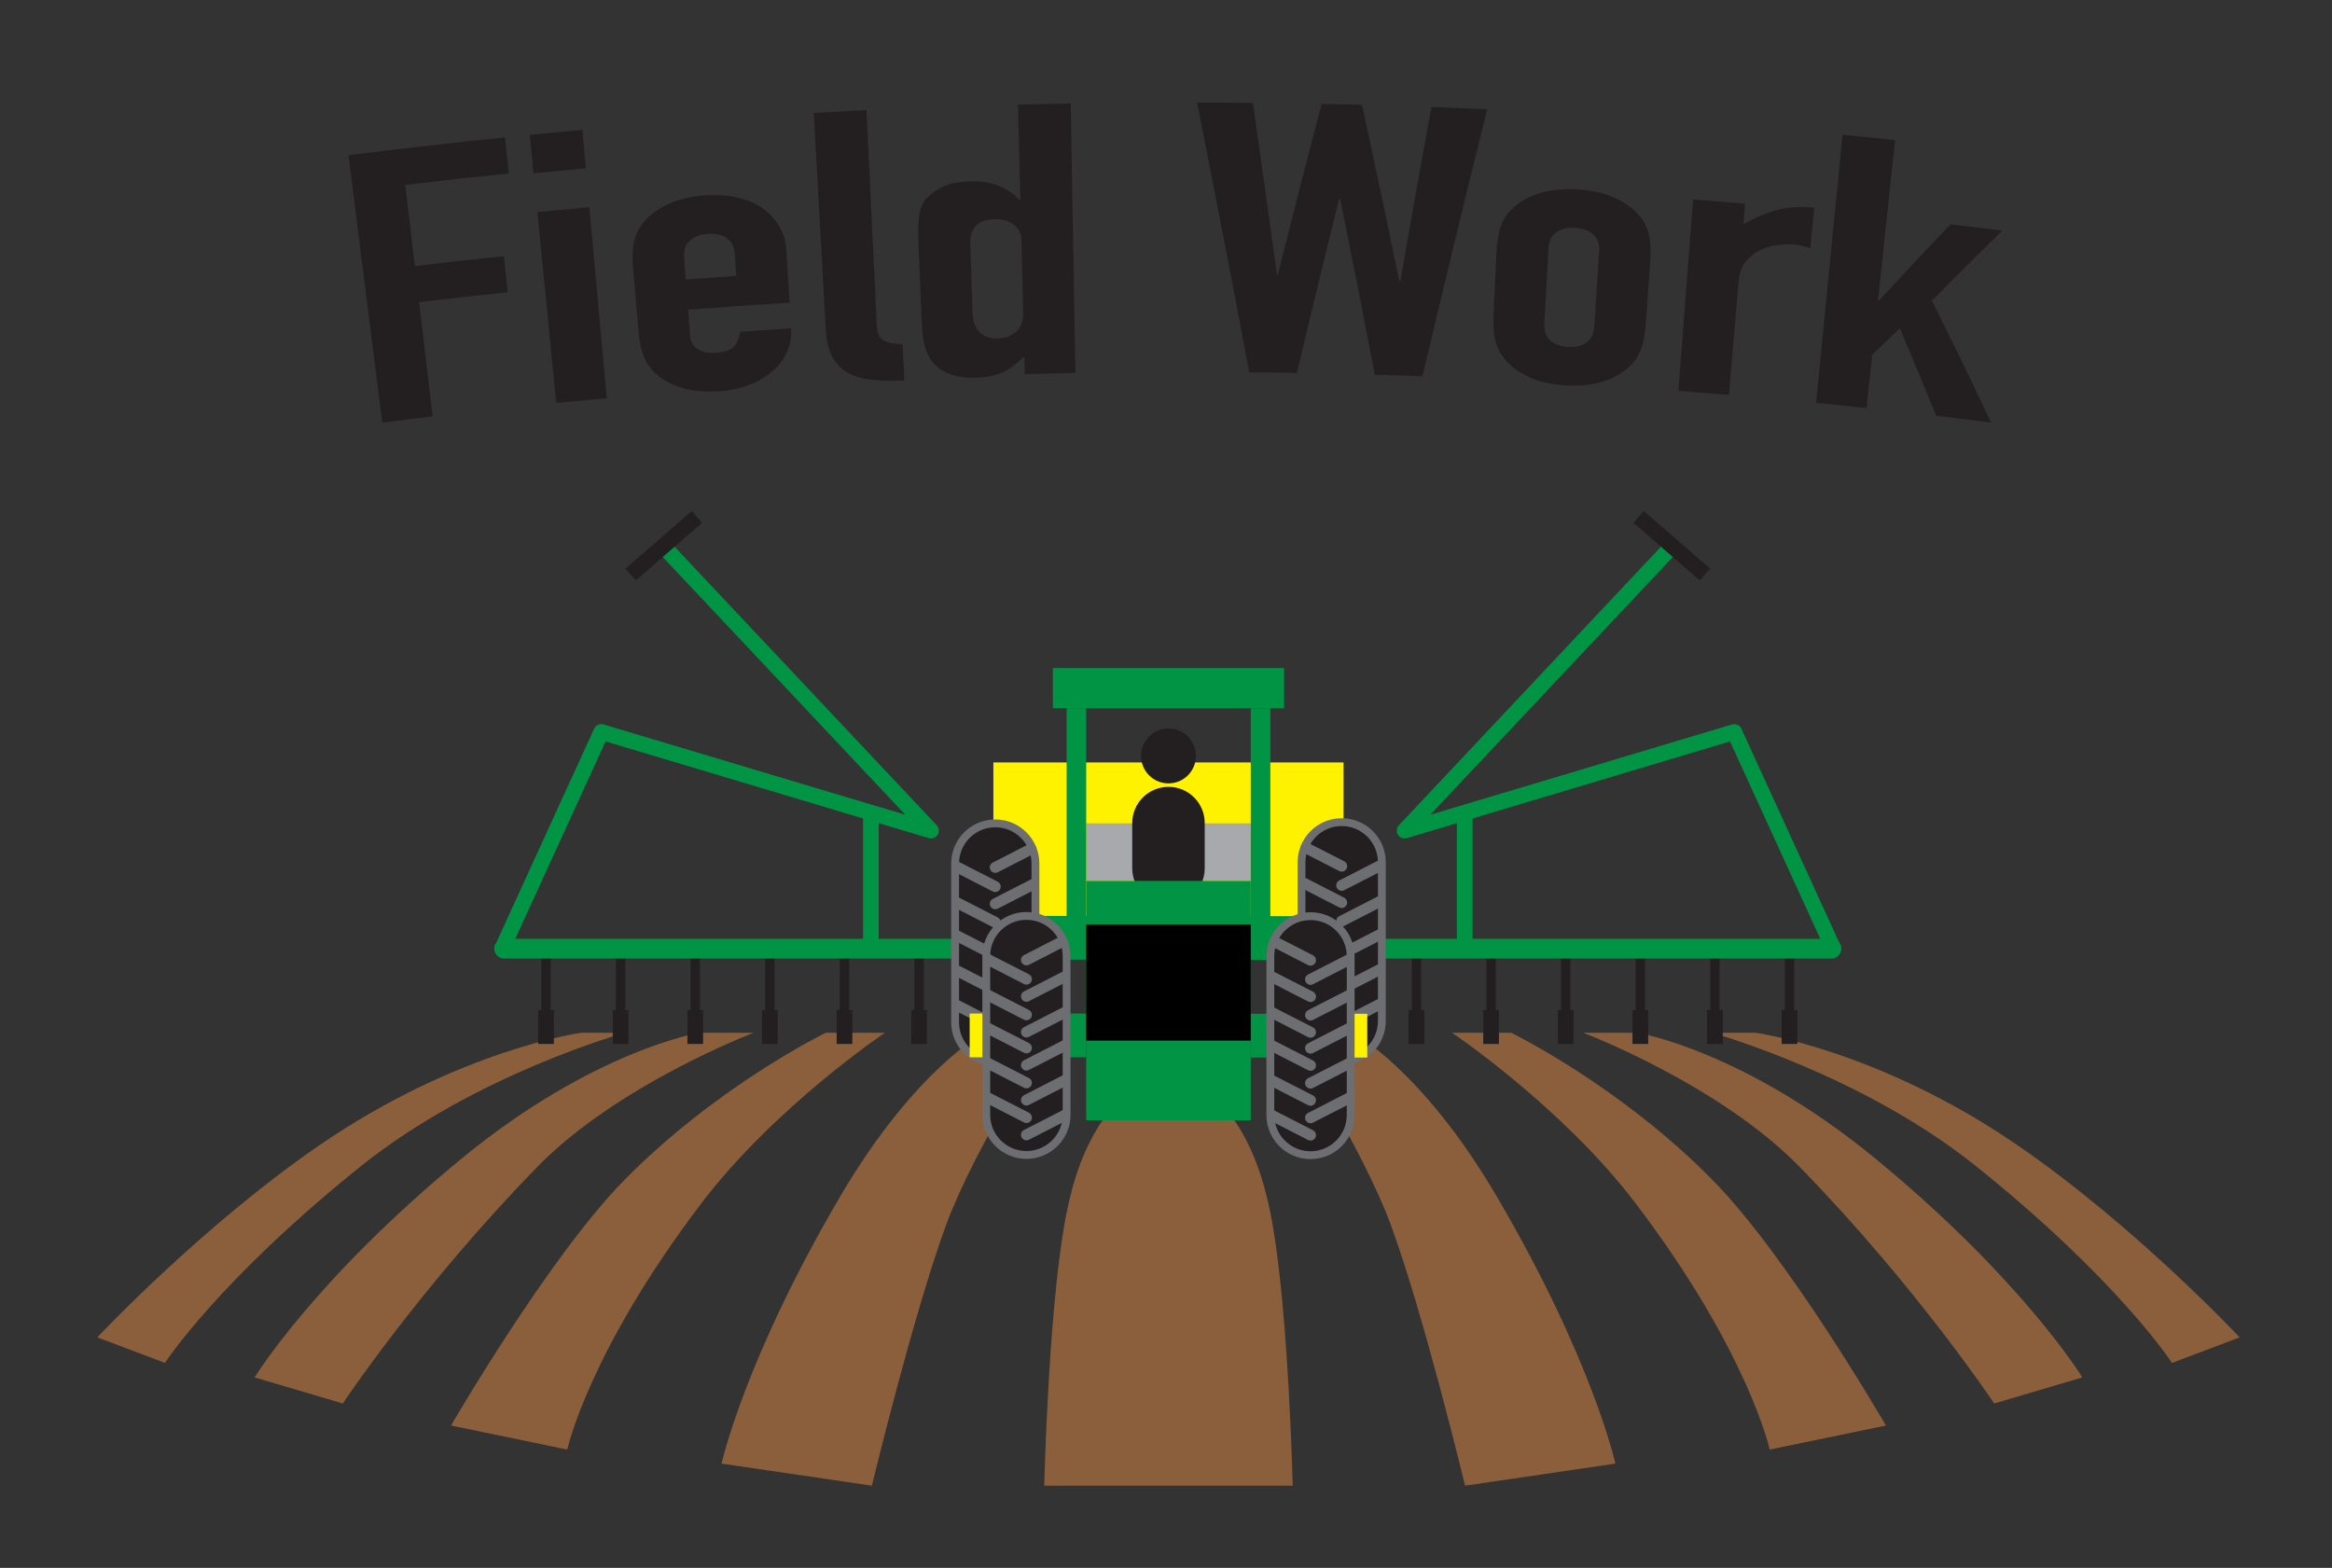 <?xml version="1.0" encoding="utf-8"?>
<!-- Generator: Adobe Illustrator 16.0.0, SVG Export Plug-In . SVG Version: 6.00 Build 0)  -->
<!DOCTYPE svg PUBLIC "-//W3C//DTD SVG 1.1//EN" "http://www.w3.org/Graphics/SVG/1.1/DTD/svg11.dtd">
<svg version="1.1" id="Layer_1" xmlns="http://www.w3.org/2000/svg" xmlns:xlink="http://www.w3.org/1999/xlink" x="0px" y="0px"
	 width="470px" height="316px" viewBox="0 0 470 316" enable-background="new 0 0 470 316" xml:space="preserve">
<rect x="0" y="0" width="470" height="316" fill="#333333" stroke="none"/>
<g>
	<path fill="#8B5E3C" d="M295.276,299.436l30.294-4.447c0,0-4.545-20.812-23.83-53.719c-15.147-25.85-29.081-33.117-29.081-33.117
		h-12.926c0,0,14.965,23.406,20.6,38.773C286.998,265.1,295.276,299.436,295.276,299.436z"/>
	<path fill="#8B5E3C" d="M356.671,292.16l23.428-4.846c0,0-19.549-33.758-34.738-49.275c-18.779-19.186-40.793-29.887-40.793-29.887
		h-11.916c0,0,22.216,14.941,36.957,34.33C352.358,272.402,356.671,292.16,356.671,292.16z"/>
	<path fill="#8B5E3C" d="M401.908,282.871l17.773-5.25c0,0-11.917-19.59-41.603-44.023c-26.694-21.975-48.063-25.445-48.063-25.445
		h-10.907c0,0,27.375,10.391,43.623,27.059C386.358,259.445,401.908,282.871,401.908,282.871z"/>
	<path fill="#8B5E3C" d="M437.754,274.693l13.632-5.15c0,0-21.002-22.418-44.834-38.773c-27.976-19.199-52.71-22.617-52.71-22.617
		h-8.784c0,0,30.082,8.361,53.163,26.857C426.95,258.031,437.754,274.693,437.754,274.693z"/>
	<path fill="#8B5E3C" d="M235.5,216.627c0,0-4.246-0.773-9.491,4.549c-7.069,7.168-9.944,16.732-11.511,25.75
		c-3.232,18.576-4.039,52.51-4.039,52.51H235.5h25.04c0,0-0.807-33.932-4.037-52.51c-1.568-9.016-4.443-18.58-11.512-25.75
		C239.744,215.854,235.5,216.629,235.5,216.627z"/>
	<path fill="#8B5E3C" d="M175.723,299.436l-30.293-4.447c0,0,4.545-20.812,23.83-53.719c15.147-25.85,29.08-33.119,29.08-33.119
		h12.926c0,0-14.964,23.408-20.599,38.775C184.002,265.1,175.723,299.436,175.723,299.436z"/>
	<path fill="#8B5E3C" d="M114.329,292.158l-23.427-4.846c0,0,19.548-33.758,34.737-49.275
		c18.781-19.186,40.793-29.887,40.793-29.887h11.916c0,0-22.215,14.943-36.957,34.33
		C118.641,272.398,114.329,292.158,114.329,292.158z"/>
	<path fill="#8B5E3C" d="M69.091,282.871l-17.773-5.252c0,0,11.918-19.588,41.603-44.021c26.695-21.977,48.063-25.447,48.063-25.447
		h10.907c0,0-27.374,10.393-43.623,27.061C84.642,259.443,69.091,282.871,69.091,282.871z"/>
	<path fill="#8B5E3C" d="M33.246,274.693l-13.632-5.15c0,0,21.001-22.42,44.833-38.775c27.977-19.199,52.709-22.617,52.709-22.617
		h8.785c0,0-30.082,8.361-53.164,26.859C44.05,258.031,33.246,274.693,33.246,274.693z"/>
</g>
<g>
	
		<line fill="none" stroke="#231F20" stroke-width="1.895" stroke-miterlimit="10" x1="285.483" y1="191.203" x2="285.483" y2="207.279"/>
	
		<line fill="none" stroke="#231F20" stroke-width="1.895" stroke-miterlimit="10" x1="300.521" y1="191.203" x2="300.521" y2="207.279"/>
	
		<line fill="none" stroke="#231F20" stroke-width="1.895" stroke-miterlimit="10" x1="315.557" y1="191.203" x2="315.557" y2="207.279"/>
	
		<line fill="none" stroke="#231F20" stroke-width="1.895" stroke-miterlimit="10" x1="330.598" y1="191.203" x2="330.598" y2="207.279"/>
	
		<line fill="none" stroke="#231F20" stroke-width="1.895" stroke-miterlimit="10" x1="345.633" y1="191.203" x2="345.633" y2="207.279"/>
	
		<line fill="none" stroke="#231F20" stroke-width="1.895" stroke-miterlimit="10" x1="360.67" y1="191.203" x2="360.67" y2="207.279"/>
	
		<line fill="none" stroke="#231F20" stroke-width="3.159" stroke-miterlimit="10" x1="285.483" y1="203.576" x2="285.483" y2="210.408"/>
	
		<line fill="none" stroke="#231F20" stroke-width="3.159" stroke-miterlimit="10" x1="300.521" y1="203.576" x2="300.521" y2="210.408"/>
	
		<line fill="none" stroke="#231F20" stroke-width="3.159" stroke-miterlimit="10" x1="315.557" y1="203.576" x2="315.557" y2="210.408"/>
	
		<line fill="none" stroke="#231F20" stroke-width="3.159" stroke-miterlimit="10" x1="330.598" y1="203.576" x2="330.598" y2="210.408"/>
	
		<line fill="none" stroke="#231F20" stroke-width="3.159" stroke-miterlimit="10" x1="345.633" y1="203.576" x2="345.633" y2="210.408"/>
	
		<line fill="none" stroke="#231F20" stroke-width="3.159" stroke-miterlimit="10" x1="360.67" y1="203.576" x2="360.67" y2="210.408"/>
	
		<line fill="none" stroke="#009444" stroke-width="3.969" stroke-linecap="round" stroke-miterlimit="10" x1="240.805" y1="191.203" x2="369.117" y2="191.203"/>
	<polyline fill="none" stroke="#009444" stroke-width="3.159" stroke-linejoin="round" stroke-miterlimit="10" points="
		337.121,109.985 283.085,167.41 349.535,147.526 369.656,191.516 	"/>
	
		<line fill="none" stroke="#231F20" stroke-width="3.159" stroke-miterlimit="10" x1="343.606" y1="115.789" x2="330.255" y2="104.182"/>
	
		<line fill="none" stroke="#009444" stroke-width="3.159" stroke-miterlimit="10" x1="295.203" y1="163.785" x2="295.203" y2="191.203"/>
</g>
<rect x="200.21" y="153.667" fill="#FFF200" width="70.58" height="35.335"/>
<rect x="218.916" y="165.949" fill="#A7A9AC" width="33.168" height="11.594"/>
<path fill="#231F20" d="M242.805,174.98c0,4.035-3.271,7.305-7.305,7.305l0,0c-4.035,0-7.307-3.27-7.307-7.305v-9.09
	c0-4.033,3.271-7.305,7.307-7.305l0,0c4.034,0,7.305,3.271,7.305,7.305V174.98z"/>
<circle fill="#231F20" cx="235.5" cy="152.361" r="5.528"/>
<rect x="248.727" y="184.648" fill="#009444" width="17.771" height="8.82"/>
<rect x="252.084" y="142.791" fill="#009444" width="3.948" height="43.833"/>
<rect x="212.202" y="134.651" fill="#009444" width="46.595" height="8.095"/>
<rect x="252.084" y="204.328" fill="#009444" width="17.77" height="8.818"/>
<path fill="#FFFFFF" d="M252.448,186.35"/>
<path fill="#FFFFFF" d="M252.448,205.443"/>
<rect x="204.502" y="184.602" fill="#009444" width="17.77" height="8.82"/>
<rect x="218.916" y="177.543" fill="#009444" width="33.168" height="48.24"/>
<rect x="214.967" y="142.746" fill="#009444" width="3.949" height="43.831"/>
<g>
	
		<line fill="none" stroke="#231F20" stroke-width="1.895" stroke-miterlimit="10" x1="185.237" y1="191.203" x2="185.237" y2="207.279"/>
	
		<line fill="none" stroke="#231F20" stroke-width="1.895" stroke-miterlimit="10" x1="170.2" y1="191.203" x2="170.2" y2="207.279"/>
	
		<line fill="none" stroke="#231F20" stroke-width="1.895" stroke-miterlimit="10" x1="155.164" y1="191.203" x2="155.164" y2="207.279"/>
	
		<line fill="none" stroke="#231F20" stroke-width="1.895" stroke-miterlimit="10" x1="140.124" y1="191.203" x2="140.124" y2="207.279"/>
	
		<line fill="none" stroke="#231F20" stroke-width="1.895" stroke-miterlimit="10" x1="125.087" y1="191.203" x2="125.087" y2="207.279"/>
	
		<line fill="none" stroke="#231F20" stroke-width="1.895" stroke-miterlimit="10" x1="110.051" y1="191.203" x2="110.051" y2="207.279"/>
	
		<line fill="none" stroke="#231F20" stroke-width="3.159" stroke-miterlimit="10" x1="185.237" y1="203.576" x2="185.237" y2="210.408"/>
	
		<line fill="none" stroke="#231F20" stroke-width="3.159" stroke-miterlimit="10" x1="170.2" y1="203.576" x2="170.2" y2="210.408"/>
	
		<line fill="none" stroke="#231F20" stroke-width="3.159" stroke-miterlimit="10" x1="155.164" y1="203.576" x2="155.164" y2="210.408"/>
	
		<line fill="none" stroke="#231F20" stroke-width="3.159" stroke-miterlimit="10" x1="140.124" y1="203.576" x2="140.124" y2="210.408"/>
	
		<line fill="none" stroke="#231F20" stroke-width="3.159" stroke-miterlimit="10" x1="125.087" y1="203.576" x2="125.087" y2="210.408"/>
	
		<line fill="none" stroke="#231F20" stroke-width="3.159" stroke-miterlimit="10" x1="110.051" y1="203.576" x2="110.051" y2="210.408"/>
	
		<line fill="none" stroke="#009444" stroke-width="3.969" stroke-linecap="round" stroke-miterlimit="10" x1="229.916" y1="191.203" x2="101.604" y2="191.203"/>
	<polyline fill="none" stroke="#009444" stroke-width="3.159" stroke-linejoin="round" stroke-miterlimit="10" points="
		133.6,109.985 187.636,167.41 121.186,147.526 101.064,191.516 	"/>
	
		<line fill="none" stroke="#231F20" stroke-width="3.159" stroke-miterlimit="10" x1="127.114" y1="115.789" x2="140.466" y2="104.182"/>
	
		<line fill="none" stroke="#009444" stroke-width="3.159" stroke-miterlimit="10" x1="175.518" y1="163.785" x2="175.518" y2="191.203"/>
</g>
<rect x="201.145" y="204.279" fill="#009444" width="17.771" height="8.82"/>
<g>
	<path fill="#231F20" stroke="#6D6E71" stroke-width="1.579" stroke-miterlimit="10" d="M278.504,205.779
		c0,4.471-3.625,8.096-8.095,8.096l0,0c-4.471,0-8.096-3.625-8.096-8.096v-31.984c0-4.471,3.625-8.096,8.096-8.096l0,0
		c4.47,0,8.095,3.625,8.095,8.096V205.779z"/>
	
		<line fill="none" stroke="#6D6E71" stroke-width="2.2" stroke-linecap="round" stroke-linejoin="round" stroke-miterlimit="10" x1="278.065" y1="174.52" x2="270.411" y2="178.443"/>
	
		<line fill="none" stroke="#6D6E71" stroke-width="2.2" stroke-linecap="round" stroke-linejoin="round" stroke-miterlimit="10" x1="278.065" y1="181.713" x2="270.411" y2="185.637"/>
	
		<line fill="none" stroke="#6D6E71" stroke-width="2.2" stroke-linecap="round" stroke-linejoin="round" stroke-miterlimit="10" x1="278.065" y1="188.381" x2="270.411" y2="192.305"/>
	
		<line fill="none" stroke="#6D6E71" stroke-width="2.2" stroke-linecap="round" stroke-linejoin="round" stroke-miterlimit="10" x1="278.065" y1="195.426" x2="270.411" y2="199.35"/>
	
		<line fill="none" stroke="#6D6E71" stroke-width="2.2" stroke-linecap="round" stroke-linejoin="round" stroke-miterlimit="10" x1="278.065" y1="202.414" x2="270.411" y2="206.338"/>
	
		<line fill="none" stroke="#6D6E71" stroke-width="2.2" stroke-linecap="round" stroke-linejoin="round" stroke-miterlimit="10" x1="262.754" y1="177.982" x2="270.409" y2="181.906"/>
	
		<line fill="none" stroke="#6D6E71" stroke-width="2.2" stroke-linecap="round" stroke-linejoin="round" stroke-miterlimit="10" x1="262.754" y1="185.176" x2="270.409" y2="189.1"/>
	
		<line fill="none" stroke="#6D6E71" stroke-width="2.2" stroke-linecap="round" stroke-linejoin="round" stroke-miterlimit="10" x1="262.754" y1="191.846" x2="270.409" y2="195.77"/>
	
		<line fill="none" stroke="#6D6E71" stroke-width="2.2" stroke-linecap="round" stroke-linejoin="round" stroke-miterlimit="10" x1="262.754" y1="198.891" x2="270.409" y2="202.814"/>
	
		<line fill="none" stroke="#6D6E71" stroke-width="2.2" stroke-linecap="round" stroke-linejoin="round" stroke-miterlimit="10" x1="263.21" y1="170.885" x2="270.409" y2="174.574"/>
	
		<line fill="none" stroke="#6D6E71" stroke-width="2.2" stroke-linecap="round" stroke-linejoin="round" stroke-miterlimit="10" x1="262.754" y1="205.906" x2="270.409" y2="209.83"/>
</g>
<g>
	<path fill="#231F20" stroke="#6D6E71" stroke-width="1.579" stroke-miterlimit="10" d="M192.496,206.029
		c0,4.471,3.625,8.096,8.095,8.096l0,0c4.471,0,8.096-3.625,8.096-8.096v-31.984c0-4.471-3.625-8.096-8.096-8.096l0,0
		c-4.47,0-8.095,3.625-8.095,8.096V206.029z"/>
	
		<line fill="none" stroke="#6D6E71" stroke-width="2.2" stroke-linecap="round" stroke-linejoin="round" stroke-miterlimit="10" x1="192.935" y1="174.77" x2="200.589" y2="178.693"/>
	
		<line fill="none" stroke="#6D6E71" stroke-width="2.2" stroke-linecap="round" stroke-linejoin="round" stroke-miterlimit="10" x1="192.935" y1="181.963" x2="200.589" y2="185.887"/>
	
		<line fill="none" stroke="#6D6E71" stroke-width="2.2" stroke-linecap="round" stroke-linejoin="round" stroke-miterlimit="10" x1="192.935" y1="188.631" x2="200.589" y2="192.555"/>
	
		<line fill="none" stroke="#6D6E71" stroke-width="2.2" stroke-linecap="round" stroke-linejoin="round" stroke-miterlimit="10" x1="192.935" y1="195.676" x2="200.589" y2="199.6"/>
	
		<line fill="none" stroke="#6D6E71" stroke-width="2.2" stroke-linecap="round" stroke-linejoin="round" stroke-miterlimit="10" x1="192.935" y1="202.664" x2="200.589" y2="206.588"/>
	
		<line fill="none" stroke="#6D6E71" stroke-width="2.2" stroke-linecap="round" stroke-linejoin="round" stroke-miterlimit="10" x1="208.246" y1="178.232" x2="200.591" y2="182.156"/>
	
		<line fill="none" stroke="#6D6E71" stroke-width="2.2" stroke-linecap="round" stroke-linejoin="round" stroke-miterlimit="10" x1="208.246" y1="185.426" x2="200.591" y2="189.35"/>
	
		<line fill="none" stroke="#6D6E71" stroke-width="2.2" stroke-linecap="round" stroke-linejoin="round" stroke-miterlimit="10" x1="208.246" y1="192.096" x2="200.591" y2="196.02"/>
	
		<line fill="none" stroke="#6D6E71" stroke-width="2.2" stroke-linecap="round" stroke-linejoin="round" stroke-miterlimit="10" x1="208.246" y1="199.141" x2="200.591" y2="203.064"/>
	
		<line fill="none" stroke="#6D6E71" stroke-width="2.2" stroke-linecap="round" stroke-linejoin="round" stroke-miterlimit="10" x1="207.79" y1="171.135" x2="200.591" y2="174.824"/>
	
		<line fill="none" stroke="#6D6E71" stroke-width="2.2" stroke-linecap="round" stroke-linejoin="round" stroke-miterlimit="10" x1="208.246" y1="206.156" x2="200.591" y2="210.08"/>
</g>
<rect x="259.772" y="204.328" fill="#FFF200" width="15.794" height="8.818"/>
<rect x="195.432" y="204.279" fill="#FFF200" width="15.796" height="8.82"/>
<path fill="#FFFFFF" d="M218.551,186.305"/>
<path fill="#FFFFFF" d="M218.551,205.398"/>
<g>
	<g>
		<path fill="#231F20" d="M70.236,31.29c10.502-1.328,21.02-2.53,31.55-3.609c0.298,2.913,0.446,4.37,0.745,7.283
			c-8.348,0.855-12.519,1.316-20.856,2.302c0.774,6.544,1.162,9.816,1.936,16.36c7.175-0.849,10.764-1.249,17.947-1.999
			c0.304,2.913,0.458,4.369,0.762,7.281c-7.144,0.747-10.714,1.144-17.85,1.988c1.089,9.21,1.634,13.817,2.724,23.027
			c-4.062,0.48-6.092,0.728-10.151,1.241C74.774,67.206,72.505,49.248,70.236,31.29z"/>
		<path fill="#231F20" d="M106.771,27.179c4.24-0.418,6.36-0.62,10.603-1.004c0.281,3.099,0.42,4.648,0.702,7.747
			c-4.217,0.383-6.326,0.583-10.541,0.999C107.229,31.824,107.077,30.276,106.771,27.179z M108.308,42.738
			c4.19-0.414,6.286-0.613,10.479-0.993c1.165,12.837,2.329,25.674,3.494,38.511c-4.071,0.369-6.106,0.562-10.175,0.964
			C110.839,68.393,109.574,55.565,108.308,42.738z"/>
		<path fill="#231F20" d="M138.691,62.425c0.162,2.099,0.243,3.147,0.404,5.246c0.094,1.216,0.619,2.121,1.573,2.711
			s2.199,0.828,3.742,0.715c1.941-0.142,3.2-0.661,3.778-1.57c0.576-0.906,0.901-1.794,0.978-2.668
			c4.112-0.284,6.167-0.417,10.28-0.669c0.1,1.625-0.161,3.17-0.775,4.633c-0.616,1.465-1.586,2.746-2.828,3.847
			c-1.267,1.124-2.812,2.093-4.636,2.829c-1.825,0.737-3.9,1.188-6.229,1.358c-3.13,0.229-5.864-0.073-8.208-0.907
			c-2.345-0.834-4.189-2.038-5.531-3.604c-0.816-0.952-1.422-2.074-1.801-3.37c-0.379-1.294-0.636-2.729-0.77-4.299
			c-0.431-5.077-0.646-7.614-1.077-12.69c-0.133-1.569-0.119-3.024,0.041-4.365c0.161-1.339,0.579-2.55,1.242-3.626
			c1.091-1.769,2.758-3.263,5.007-4.462c2.247-1.198,4.987-1.92,8.214-2.155c2.4-0.175,4.6-0.025,6.597,0.451
			c1.995,0.476,3.699,1.22,5.104,2.225c1.404,1.005,2.51,2.222,3.318,3.648c0.808,1.427,1.262,2.978,1.365,4.652
			c0.261,4.263,0.391,6.396,0.652,10.658C150.952,61.514,146.863,61.796,138.691,62.425z M138.224,56.341
			c4.064-0.312,6.098-0.46,10.164-0.741c-0.122-1.765-0.184-2.648-0.306-4.413c-0.102-1.471-0.637-2.542-1.609-3.213
			c-0.972-0.67-2.243-0.951-3.812-0.836c-1.571,0.115-2.786,0.577-3.65,1.381c-0.864,0.805-1.239,1.944-1.126,3.414
			C138.021,53.696,138.088,54.577,138.224,56.341z"/>
		<path fill="#231F20" d="M164,22.76c4.25-0.237,6.375-0.349,10.627-0.552c0.693,14.449,1.385,28.898,2.079,43.347
			c0.071,1.473,0.469,2.458,1.198,2.958c0.73,0.5,2.071,0.781,4.022,0.848c0.129,2.926,0.193,4.389,0.322,7.315
			c-2.333,0.103-4.457,0.061-6.369-0.124c-1.914-0.185-3.542-0.638-4.885-1.356c-1.343-0.718-2.404-1.768-3.185-3.151
			c-0.78-1.382-1.233-3.188-1.358-5.423C165.634,52.001,164.816,37.38,164,22.76z"/>
		<path fill="#231F20" d="M206.449,71.87c-0.655,0.577-1.278,1.114-1.867,1.612c-0.589,0.5-1.244,0.937-1.967,1.312
			c-0.725,0.376-1.552,0.683-2.479,0.913c-0.928,0.231-2.026,0.367-3.292,0.408c-4.2,0.138-7.233-0.969-9.044-3.335
			c-0.636-0.831-1.113-1.891-1.433-3.149c-0.32-1.259-0.523-2.956-0.611-5.09c-0.241-5.882-0.361-8.825-0.603-14.707
			c-0.114-2.793-0.097-4.855,0.054-6.184c0.151-1.329,0.552-2.43,1.206-3.255c0.831-1.048,1.965-1.934,3.35-2.647
			c1.382-0.712,3.347-1.114,5.891-1.197c2.061-0.067,3.909,0.22,5.543,0.86c1.631,0.64,3.049,1.583,4.247,2.823
			c0.083-0.002,0.123-0.003,0.206-0.005c-0.193-7.655-0.291-11.482-0.484-19.137c4.254-0.107,6.382-0.153,10.637-0.227
			c0.312,18.098,0.628,36.197,0.941,54.295c-4.083,0.071-6.125,0.115-10.208,0.218C206.501,73.974,206.484,73.272,206.449,71.87z
			 M196.014,63.094c0.052,1.575,0.499,2.833,1.335,3.771c0.838,0.939,2.125,1.381,3.871,1.33c1.542-0.045,2.771-0.522,3.688-1.436
			c0.916-0.913,1.359-2.083,1.323-3.506c-0.152-6.008-0.227-9.014-0.379-15.021c-0.031-1.22-0.552-2.209-1.562-2.972
			c-1.011-0.762-2.27-1.122-3.771-1.078c-1.983,0.058-3.317,0.56-4.003,1.498c-0.688,0.938-1.01,2.017-0.97,3.236
			C195.734,54.586,195.826,57.422,196.014,63.094z"/>
		<path fill="#231F20" d="M286.697,75.838c-3.842-0.141-5.764-0.205-9.606-0.317c-2.257-11.824-4.59-23.634-6.984-35.431
			c-0.082-0.002-0.123-0.004-0.205-0.006c-2.914,11.672-5.747,23.365-8.521,35.072c-3.844-0.066-5.765-0.092-9.608-0.129
			c-3.397-18.144-6.904-36.263-10.525-54.363c4.506,0.007,6.758,0.02,11.263,0.064c1.645,11.507,3.259,23.018,4.842,34.533
			c0.081,0.001,0.122,0.001,0.203,0.002c2.876-11.459,5.812-22.902,8.825-34.326c3.254,0.066,4.88,0.104,8.133,0.189
			c2.574,11.833,5.074,23.683,7.503,35.547c0.081,0.002,0.121,0.004,0.202,0.007c2.046-11.712,4.128-23.419,6.266-35.115
			c4.503,0.165,6.755,0.257,11.257,0.459C295.274,39.935,290.932,57.872,286.697,75.838z"/>
		<path fill="#231F20" d="M301.613,50.741c0.074-1.573,0.28-3.015,0.615-4.324c0.335-1.307,0.906-2.449,1.705-3.429
			c1.313-1.61,3.163-2.874,5.549-3.766c2.384-0.892,5.196-1.247,8.425-1.056c3.226,0.191,5.976,0.875,8.239,2.042
			c2.263,1.167,3.953,2.637,5.068,4.394c0.678,1.067,1.108,2.272,1.288,3.608c0.18,1.338,0.214,2.793,0.103,4.364
			c-0.36,5.082-0.541,7.623-0.901,12.705c-0.111,1.572-0.351,3.009-0.711,4.308c-0.362,1.301-0.946,2.431-1.749,3.395
			c-1.321,1.587-3.152,2.815-5.483,3.681c-2.333,0.867-5.061,1.204-8.19,1.019c-3.133-0.186-5.801-0.844-8.014-1.979
			c-2.213-1.135-3.883-2.573-5.007-4.301c-0.684-1.051-1.135-2.244-1.34-3.578c-0.205-1.333-0.272-2.787-0.198-4.361
			C301.253,58.375,301.372,55.83,301.613,50.741z M311.246,65.21c-0.081,1.473,0.311,2.603,1.175,3.39
			c0.864,0.788,2.065,1.224,3.608,1.315c1.541,0.091,2.785-0.201,3.736-0.881c0.951-0.679,1.472-1.754,1.564-3.226
			c0.382-6.059,0.574-9.088,0.956-15.146c0.093-1.471-0.297-2.604-1.172-3.397c-0.875-0.792-2.096-1.239-3.665-1.332
			c-1.572-0.093-2.84,0.206-3.802,0.89c-0.962,0.685-1.482,1.763-1.563,3.235C311.749,56.118,311.581,59.148,311.246,65.21z"/>
		<path fill="#231F20" d="M341.236,40.213c4.196,0.322,6.294,0.492,10.488,0.848c-0.14,1.641-0.209,2.462-0.348,4.104
			c2.238-1.238,4.426-2.173,6.552-2.799c2.125-0.625,4.7-0.799,7.716-0.511c-0.312,3.28-0.469,4.92-0.781,8.2
			c-0.993-0.401-2.036-0.654-3.125-0.755c-1.091-0.102-2.279-0.068-3.563,0.097c-1.286,0.165-2.487,0.53-3.599,1.096
			c-1.113,0.566-2.055,1.355-2.824,2.36s-1.22,2.294-1.353,3.865c-0.775,9.149-1.161,13.724-1.937,22.874
			c-4.072-0.345-6.113-0.509-10.188-0.822C339.263,65.916,340.246,53.064,341.236,40.213z"/>
		<path fill="#231F20" d="M371.348,27.158c4.24,0.418,6.358,0.635,10.596,1.087c-1.15,10.769-2.297,21.537-3.442,32.306
			c0.081,0.009,0.121,0.013,0.202,0.022c5.701-6.172,8.582-9.242,14.407-15.352c4.185,0.487,6.273,0.739,10.455,1.259
			c-5.736,5.619-8.572,8.443-14.195,14.124c4.872,9.802,7.256,14.716,11.917,24.561c-4.418-0.558-6.628-0.827-11.049-1.347
			c-2.885-7.066-4.353-10.598-7.334-17.648c-2.236,2.117-3.35,3.177-5.568,5.303c-0.459,4.308-0.688,6.464-1.146,10.771
			c-4.066-0.433-6.098-0.642-10.167-1.043C367.794,63.186,369.57,45.172,371.348,27.158z"/>
	</g>
</g>
<rect x="218.916" y="186.305" width="33.168" height="23.426"/>
<g>
	<path fill="#231F20" stroke="#6D6E71" stroke-width="1.579" stroke-miterlimit="10" d="M198.776,224.682
		c0,4.471,3.625,8.096,8.095,8.096l0,0c4.47,0,8.096-3.625,8.096-8.096v-31.984c0-4.471-3.625-8.096-8.096-8.096l0,0
		c-4.47,0-8.095,3.625-8.095,8.096V224.682z"/>
	
		<line fill="none" stroke="#6D6E71" stroke-width="2.2" stroke-linecap="round" stroke-linejoin="round" stroke-miterlimit="10" x1="199.215" y1="193.422" x2="206.87" y2="197.346"/>
	
		<line fill="none" stroke="#6D6E71" stroke-width="2.2" stroke-linecap="round" stroke-linejoin="round" stroke-miterlimit="10" x1="199.215" y1="200.615" x2="206.87" y2="204.539"/>
	
		<line fill="none" stroke="#6D6E71" stroke-width="2.2" stroke-linecap="round" stroke-linejoin="round" stroke-miterlimit="10" x1="199.215" y1="207.284" x2="206.87" y2="211.208"/>
	
		<line fill="none" stroke="#6D6E71" stroke-width="2.2" stroke-linecap="round" stroke-linejoin="round" stroke-miterlimit="10" x1="199.215" y1="214.329" x2="206.87" y2="218.253"/>
	
		<line fill="none" stroke="#6D6E71" stroke-width="2.2" stroke-linecap="round" stroke-linejoin="round" stroke-miterlimit="10" x1="199.215" y1="221.317" x2="206.87" y2="225.241"/>
	
		<line fill="none" stroke="#6D6E71" stroke-width="2.2" stroke-linecap="round" stroke-linejoin="round" stroke-miterlimit="10" x1="214.526" y1="196.886" x2="206.872" y2="200.81"/>
	
		<line fill="none" stroke="#6D6E71" stroke-width="2.2" stroke-linecap="round" stroke-linejoin="round" stroke-miterlimit="10" x1="214.526" y1="204.079" x2="206.872" y2="208.003"/>
	
		<line fill="none" stroke="#6D6E71" stroke-width="2.2" stroke-linecap="round" stroke-linejoin="round" stroke-miterlimit="10" x1="214.526" y1="210.748" x2="206.872" y2="214.672"/>
	
		<line fill="none" stroke="#6D6E71" stroke-width="2.2" stroke-linecap="round" stroke-linejoin="round" stroke-miterlimit="10" x1="214.526" y1="217.793" x2="206.872" y2="221.717"/>
	
		<line fill="none" stroke="#6D6E71" stroke-width="2.2" stroke-linecap="round" stroke-linejoin="round" stroke-miterlimit="10" x1="214.071" y1="189.787" x2="206.872" y2="193.478"/>
	
		<line fill="none" stroke="#6D6E71" stroke-width="2.2" stroke-linecap="round" stroke-linejoin="round" stroke-miterlimit="10" x1="214.526" y1="224.809" x2="206.872" y2="228.732"/>
</g>
<g>
	<path fill="#231F20" stroke="#6D6E71" stroke-width="1.579" stroke-miterlimit="10" d="M272.222,224.729
		c0,4.471-3.625,8.096-8.095,8.096l0,0c-4.471,0-8.096-3.625-8.096-8.096v-31.984c0-4.471,3.625-8.096,8.096-8.096l0,0
		c4.47,0,8.095,3.625,8.095,8.096V224.729z"/>
	
		<line fill="none" stroke="#6D6E71" stroke-width="2.2" stroke-linecap="round" stroke-linejoin="round" stroke-miterlimit="10" x1="271.783" y1="193.47" x2="264.129" y2="197.394"/>
	
		<line fill="none" stroke="#6D6E71" stroke-width="2.2" stroke-linecap="round" stroke-linejoin="round" stroke-miterlimit="10" x1="271.783" y1="200.663" x2="264.129" y2="204.587"/>
	
		<line fill="none" stroke="#6D6E71" stroke-width="2.2" stroke-linecap="round" stroke-linejoin="round" stroke-miterlimit="10" x1="271.783" y1="207.332" x2="264.129" y2="211.256"/>
	
		<line fill="none" stroke="#6D6E71" stroke-width="2.2" stroke-linecap="round" stroke-linejoin="round" stroke-miterlimit="10" x1="271.783" y1="214.377" x2="264.129" y2="218.301"/>
	
		<line fill="none" stroke="#6D6E71" stroke-width="2.2" stroke-linecap="round" stroke-linejoin="round" stroke-miterlimit="10" x1="271.783" y1="221.365" x2="264.129" y2="225.289"/>
	
		<line fill="none" stroke="#6D6E71" stroke-width="2.2" stroke-linecap="round" stroke-linejoin="round" stroke-miterlimit="10" x1="256.472" y1="196.934" x2="264.127" y2="200.857"/>
	
		<line fill="none" stroke="#6D6E71" stroke-width="2.2" stroke-linecap="round" stroke-linejoin="round" stroke-miterlimit="10" x1="256.472" y1="204.127" x2="264.127" y2="208.051"/>
	
		<line fill="none" stroke="#6D6E71" stroke-width="2.2" stroke-linecap="round" stroke-linejoin="round" stroke-miterlimit="10" x1="256.472" y1="210.796" x2="264.127" y2="214.72"/>
	
		<line fill="none" stroke="#6D6E71" stroke-width="2.2" stroke-linecap="round" stroke-linejoin="round" stroke-miterlimit="10" x1="256.472" y1="217.841" x2="264.127" y2="221.765"/>
	
		<line fill="none" stroke="#6D6E71" stroke-width="2.2" stroke-linecap="round" stroke-linejoin="round" stroke-miterlimit="10" x1="256.928" y1="189.835" x2="264.127" y2="193.525"/>
	
		<line fill="none" stroke="#6D6E71" stroke-width="2.2" stroke-linecap="round" stroke-linejoin="round" stroke-miterlimit="10" x1="256.472" y1="224.856" x2="264.127" y2="228.78"/>
</g>
</svg>
